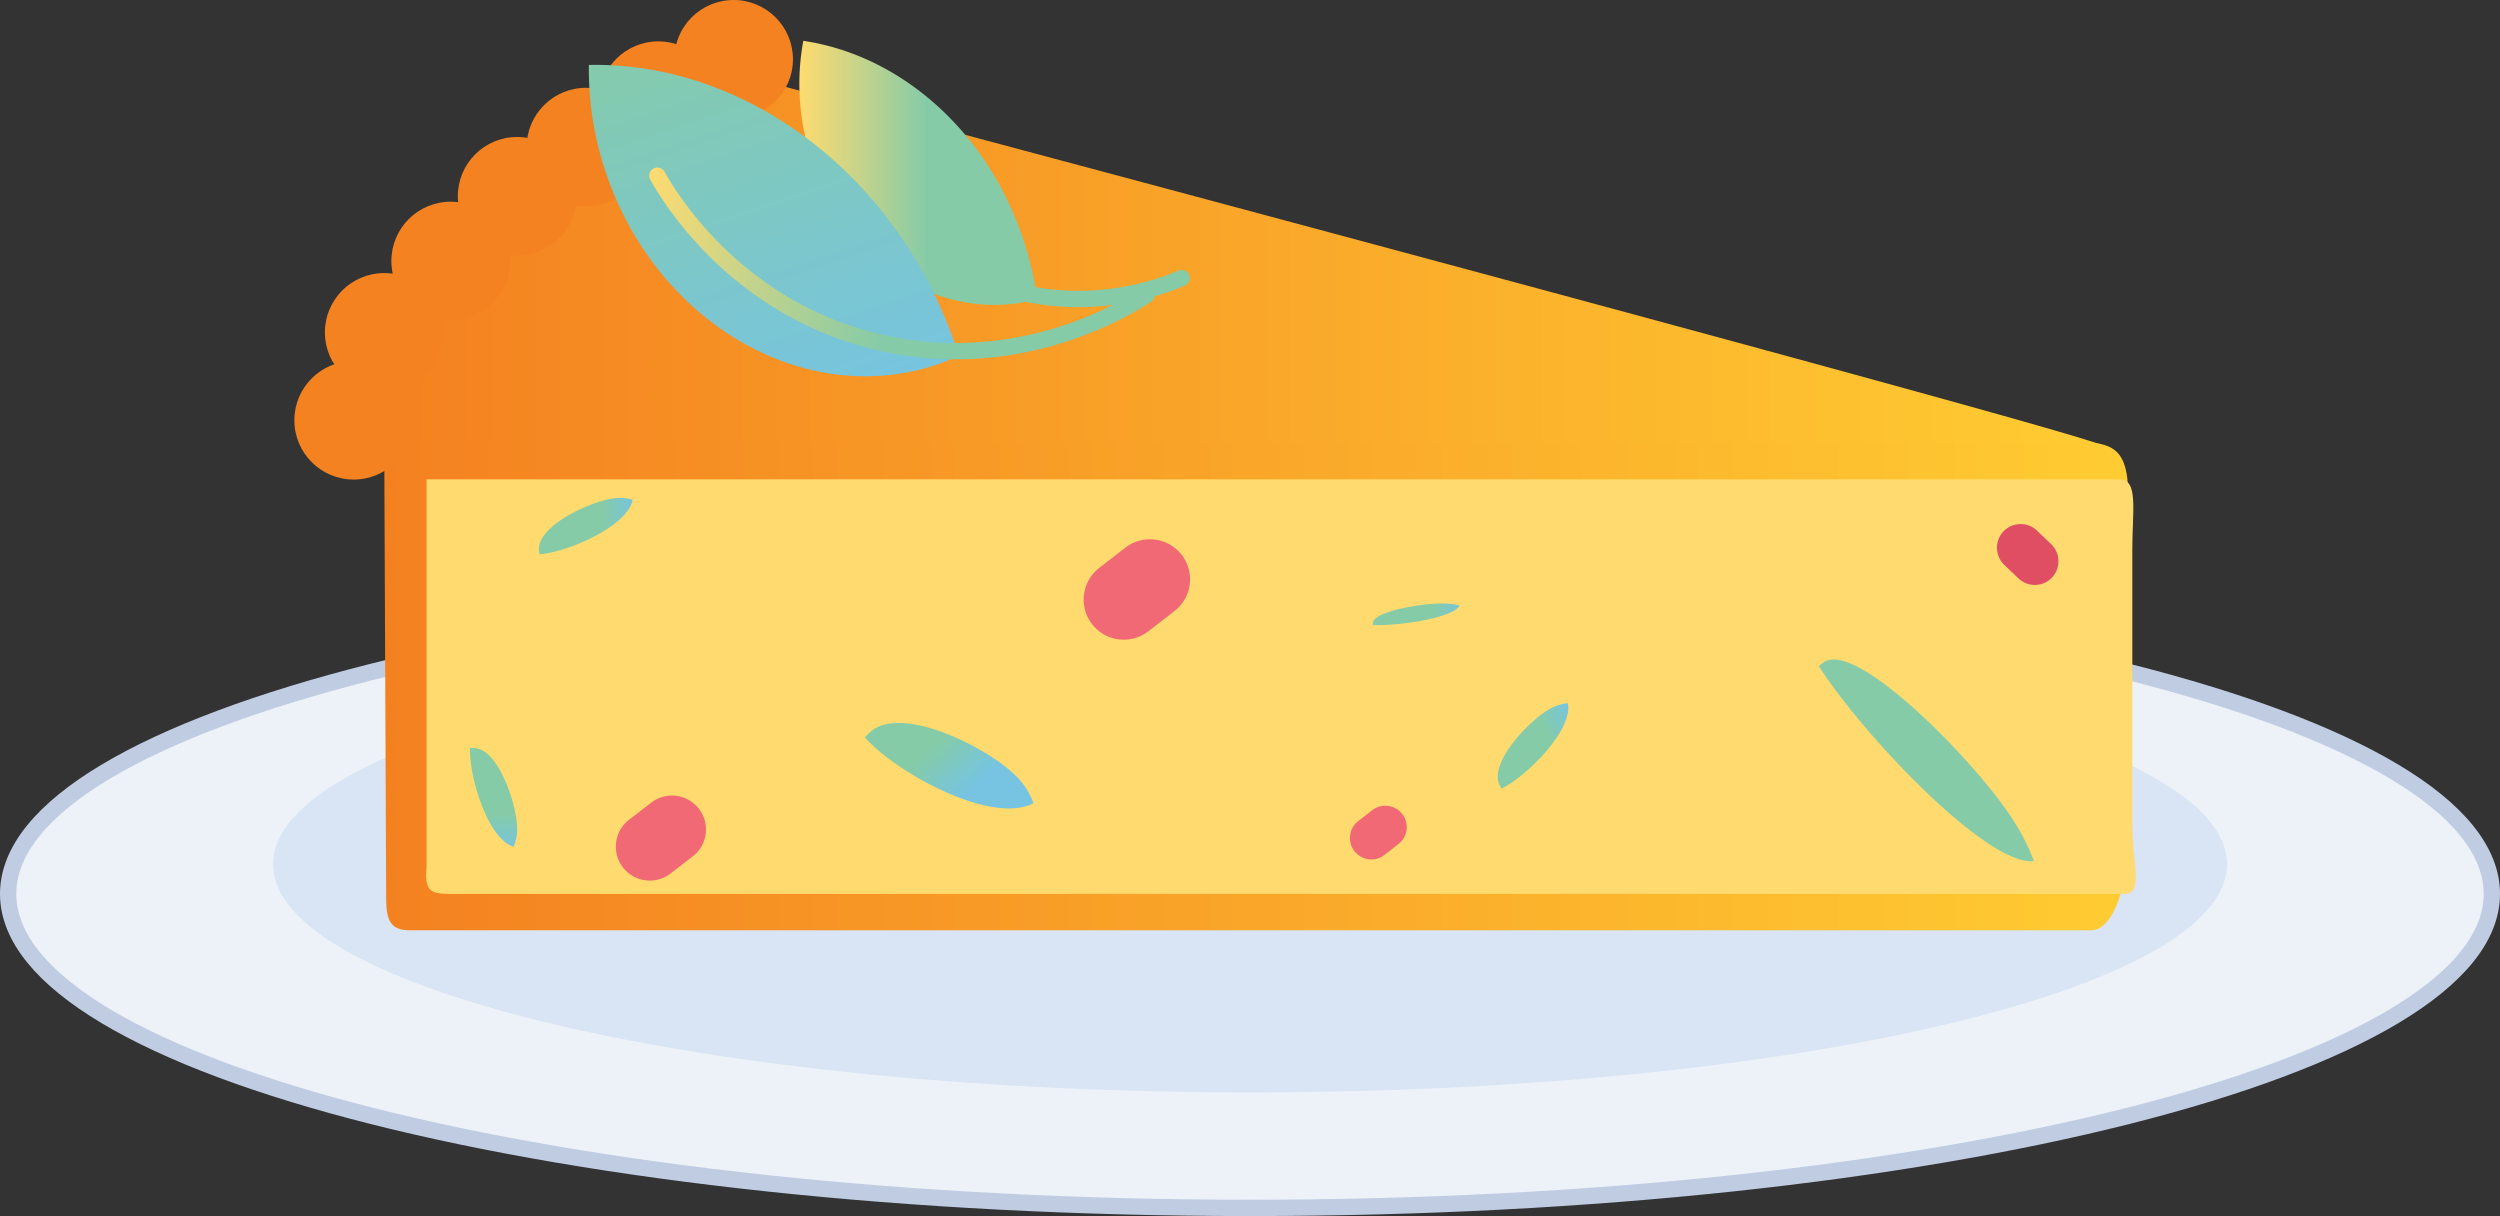 <svg xmlns="http://www.w3.org/2000/svg" xmlns:xlink="http://www.w3.org/1999/xlink" data-name="Layer 1" viewBox="0 0 459.23 223.38"><rect x="0" y="0" width="459.23" height="223.38" fill="#333333" stroke="none"/><defs><linearGradient id="n" x1="4197.7" x2="4512.5" y1="124.27" y2="124.27" gradientTransform="translate(-4126.5 -73.12)" gradientUnits="userSpaceOnUse"><stop offset="0" stop-color="#f48120"/><stop offset="1" stop-color="#ffcc32"/></linearGradient><linearGradient id="m" x1="-552" x2="-231.66" y1="199.14" y2="199.14" gradientTransform="matrix(-1 0 0 1 -161.07 -73.12)" gradientUnits="userSpaceOnUse"><stop offset="0" stop-color="#ffcc32"/><stop offset="1" stop-color="#f48120"/></linearGradient><linearGradient id="a" x1="-3038.1" x2="-3000.4" y1="2486.2" y2="2486.2" gradientTransform="rotate(153.05 -437.9 1903.4)" gradientUnits="userSpaceOnUse"><stop offset="0" stop-color="#76c4e2"/><stop offset=".17" stop-color="#85cba8"/></linearGradient><linearGradient xlink:href="#a" id="j" x1="3051.9" x2="3089.6" y1="3317.6" y2="3317.6" gradientTransform="rotate(-88.39 -54.785 3259.8)"/><linearGradient xlink:href="#a" id="i" x1="1834.7" x2="1872.4" y1="1037.2" y2="1037.2" gradientTransform="rotate(174.9 996.93 528.13)"/><linearGradient xlink:href="#a" id="h" x1="970.49" x2="1046.3" y1="5629.3" y2="5629.3" gradientTransform="matrix(-.78 -1.2 .67 -.43 -2625.7 3770.8)"/><linearGradient xlink:href="#a" id="g" x1="-1218.8" x2="-1195.6" y1="4679" y2="4679" gradientTransform="matrix(-1.43 -.05 .03 -.79 -1614.8 3767.3)"/><linearGradient xlink:href="#a" id="f" x1="696.71" x2="740.46" y1="3496.3" y2="3496.3" gradientTransform="matrix(-.96 -1.06 1.11 -1.01 -3042.3 4422.8)"/><linearGradient id="b" x1="-381.86" x2="-310.73" y1="-813.78" y2="-813.78" gradientTransform="scale(-1 1)rotate(-29.4 842.256 1865.023)" gradientUnits="userSpaceOnUse"><stop offset=".46" stop-color="#85cba8"/><stop offset="1" stop-color="#ffdb6f"/></linearGradient><linearGradient xlink:href="#b" id="e" x1="-351.56" x2="-307.87" y1="104.87" y2="104.87" gradientTransform="matrix(-1 0 0 1 -161.07 -73.12)"/><linearGradient id="l" x1="2312.2" x2="2401.8" y1="891.63" y2="891.63" gradientTransform="matrix(.54 1.61 -1.41 .47 143.16 -4144.8)" gradientUnits="userSpaceOnUse"><stop offset="0" stop-color="#85cba8"/><stop offset=".54" stop-color="#76c4e2"/></linearGradient><linearGradient xlink:href="#b" id="k" x1="-428.03" x2="-333.03" y1="-475.26" y2="-475.26" gradientTransform="scale(-1 1)rotate(-19.9 1227.69 -833.47)"/><linearGradient xlink:href="#a" id="d" x1="-3038.1" x2="-3000.4" y1="2486.2" y2="2486.2" gradientTransform="rotate(153.05 -1092 1708)" gradientUnits="userSpaceOnUse"/><linearGradient xlink:href="#b" id="c" x1="-381.86" x2="-310.73" y1="-813.78" y2="-813.78" gradientTransform="scale(-1 1)rotate(-29.4 1365.745 -698.172)" gradientUnits="userSpaceOnUse"/><style>.cls-7{fill:#f16975}.cls-15{fill:#f58220}</style></defs><path fill="#edf2f8" stroke="#bfcce2" stroke-miterlimit="10" stroke-width="3" d="M1.5 164.2c0-31.85 102.13-57.68 228.12-57.68s228.11 25.83 228.11 57.68-102.13 57.68-228.11 57.68S1.5 196.06 1.5 164.2z"/><path fill="#d9e4f4" d="M50.16 158.75c0-23.15 80.34-41.92 179.46-41.92s179.46 18.77 179.46 41.92-80.35 41.92-179.46 41.92-179.46-18.79-179.46-41.92"/><path fill="url(#n)" d="M137.9 14.26c-25.85 16.48-65.06 34.26-65.21 63.88a3.22 3.22 0 0 0 0 5.4c.21 2.54 1.55 4.51 3.18 4.51h306.84c1.78 0 3.23-3.4 3.23-6.27.03-1.51-248.04-67.52-248.04-67.52"/><path fill="url(#m)" d="M384.18 170.88H75.06c-4.13-.05-4.13-3.05-4.13-7.05l-.35-82.61h313.6c3.75.65 6.75 1.25 6.75 9.65l-.28 64.81c0 8.36-2.9 15.2-6.47 15.2"/><path fill="#ffdb6f" d="M390.31 164.2H82.7c-3.5 0-4.77-.4-4.34-4.91V88.05h311c3.5 0 2.33 5.78 2.33 12.91v50.33c-.04 7.13 2.13 12.91-1.38 12.91"/><path d="m210.93 115.97 4.81-3.72a7.36 7.36 0 0 0 1.53-10.05 7.37 7.37 0 0 0-10.54-1.6l-4.81 3.72a7.36 7.36 0 0 0-1.52 10.05 7.37 7.37 0 0 0 10.53 1.6" class="cls-7"/><path fill="url(#d)" d="M275.45 144.18a5.5 5.5 0 0 0 .38.67l.17-.08c4.63-2.35 13-10.74 12-15.6a8.3 8.3 0 0 0-2.93.85c-4.03 2.02-11.65 10.17-9.62 14.16"/><path d="m254.31 157.05 2.57-2a3.93 3.93 0 0 0 .82-5.37 3.94 3.94 0 0 0-5.63-.85l-2.57 2a3.93 3.93 0 0 0-.81 5.37 3.93 3.93 0 0 0 5.62.85m-131.13 3.4 4.08-3.15a6.23 6.23 0 0 0 1.29-8.51 6.24 6.24 0 0 0-8.92-1.35l-4.08 3.15a6.23 6.23 0 0 0-1.29 8.51 6.24 6.24 0 0 0 8.92 1.35" class="cls-7"/><path fill="#e04e64" d="m376.77 99.95-2.6-2.49a4.38 4.38 0 0 0-6 0 4.37 4.37 0 0 0 0 6.3l2.61 2.49a4.36 4.36 0 0 0 6 0 4.37 4.37 0 0 0-.01-6.3"/><path fill="url(#j)" d="M87.12 137.4a7 7 0 0 0-.78 0 1 1 0 0 1 0 .18c-.14 5.19 3.25 16.52 8 17.95a8.1 8.1 0 0 0 .66-3c.11-4.42-3.41-15-7.88-15.13"/><path fill="url(#i)" d="M99.01 101.04c0 .26.07.51.11.76h.19c5.17-.46 16-5.15 16.9-10a8.2 8.2 0 0 0-3-.31c-4.49.39-14.59 5.09-14.2 9.55"/><path fill="url(#h)" d="M335.11 121.6a8 8 0 0 0-1 .77l.29.45c8.15 12.53 30.76 36.37 39.21 35.34a39.3 39.3 0 0 0-3.93-7.72c-7-10.79-28.58-32.74-34.57-28.84"/><path fill="url(#g)" d="M252.18 114.44a1.6 1.6 0 0 0 0 .38h.16c4.58.17 14.55-1.28 15.79-3.58a12.7 12.7 0 0 0-2.63-.38c-3.92-.14-13.19 1.39-13.32 3.58"/><path fill="url(#f)" d="M159.87 134.45c-.34.31-.65.63-1 1 .07.08.13.16.2.23 5.8 6.4 23.13 15.87 30.77 11.87a12.9 12.9 0 0 0-2.59-4.36c-4.94-5.54-21.59-13.98-27.38-8.74"/><ellipse cx="64.97" cy="77.2" class="cls-15" rx="10.9" ry="10.89"/><ellipse cx="70.58" cy="61.05" class="cls-15" rx="10.9" ry="10.89"/><ellipse cx="82.79" cy="47.94" class="cls-15" rx="10.9" ry="10.89"/><ellipse cx="95" cy="36.05" class="cls-15" rx="10.9" ry="10.89"/><ellipse cx="107.64" cy="27.02" class="cls-15" rx="10.9" ry="10.89"/><ellipse cx="120.93" cy="18.49" class="cls-15" rx="10.9" ry="10.89"/><ellipse cx="134.76" cy="10.89" class="cls-15" rx="10.9" ry="10.89"/><path fill="none" stroke="url(#c)" stroke-linecap="round" stroke-linejoin="round" stroke-width="3" d="M217.06 51.09c-2.68 1.17-19.12 8-37.48 0s-24.43-24.42-25.43-27.2"/><path fill="url(#e)" d="M187.31 55.64a30 30 0 0 0 3.21-.68c0-.3-.07-.6-.12-.9-3.84-24.83-21.82-43.44-42.84-46.56a43.8 43.8 0 0 0-.2 14.69c3.27 21.38 21.16 36.36 39.95 33.45"/><path fill="url(#l)" d="M172.01 67a44 44 0 0 0 4.12-1.65c-.13-.39-.23-.77-.36-1.16-10.76-32.18-38.92-52.87-67.6-52.26a59.2 59.2 0 0 0 3.06 19.59c9.26 27.71 36.47 43.59 60.78 35.48"/><path fill="none" stroke="url(#k)" stroke-linecap="round" stroke-linejoin="round" stroke-width="3" d="M210.63 54.18c-3.31 2.17-23.63 15-49.88 8.52-26.06-6.42-38.08-27-40-30.43"/></svg>